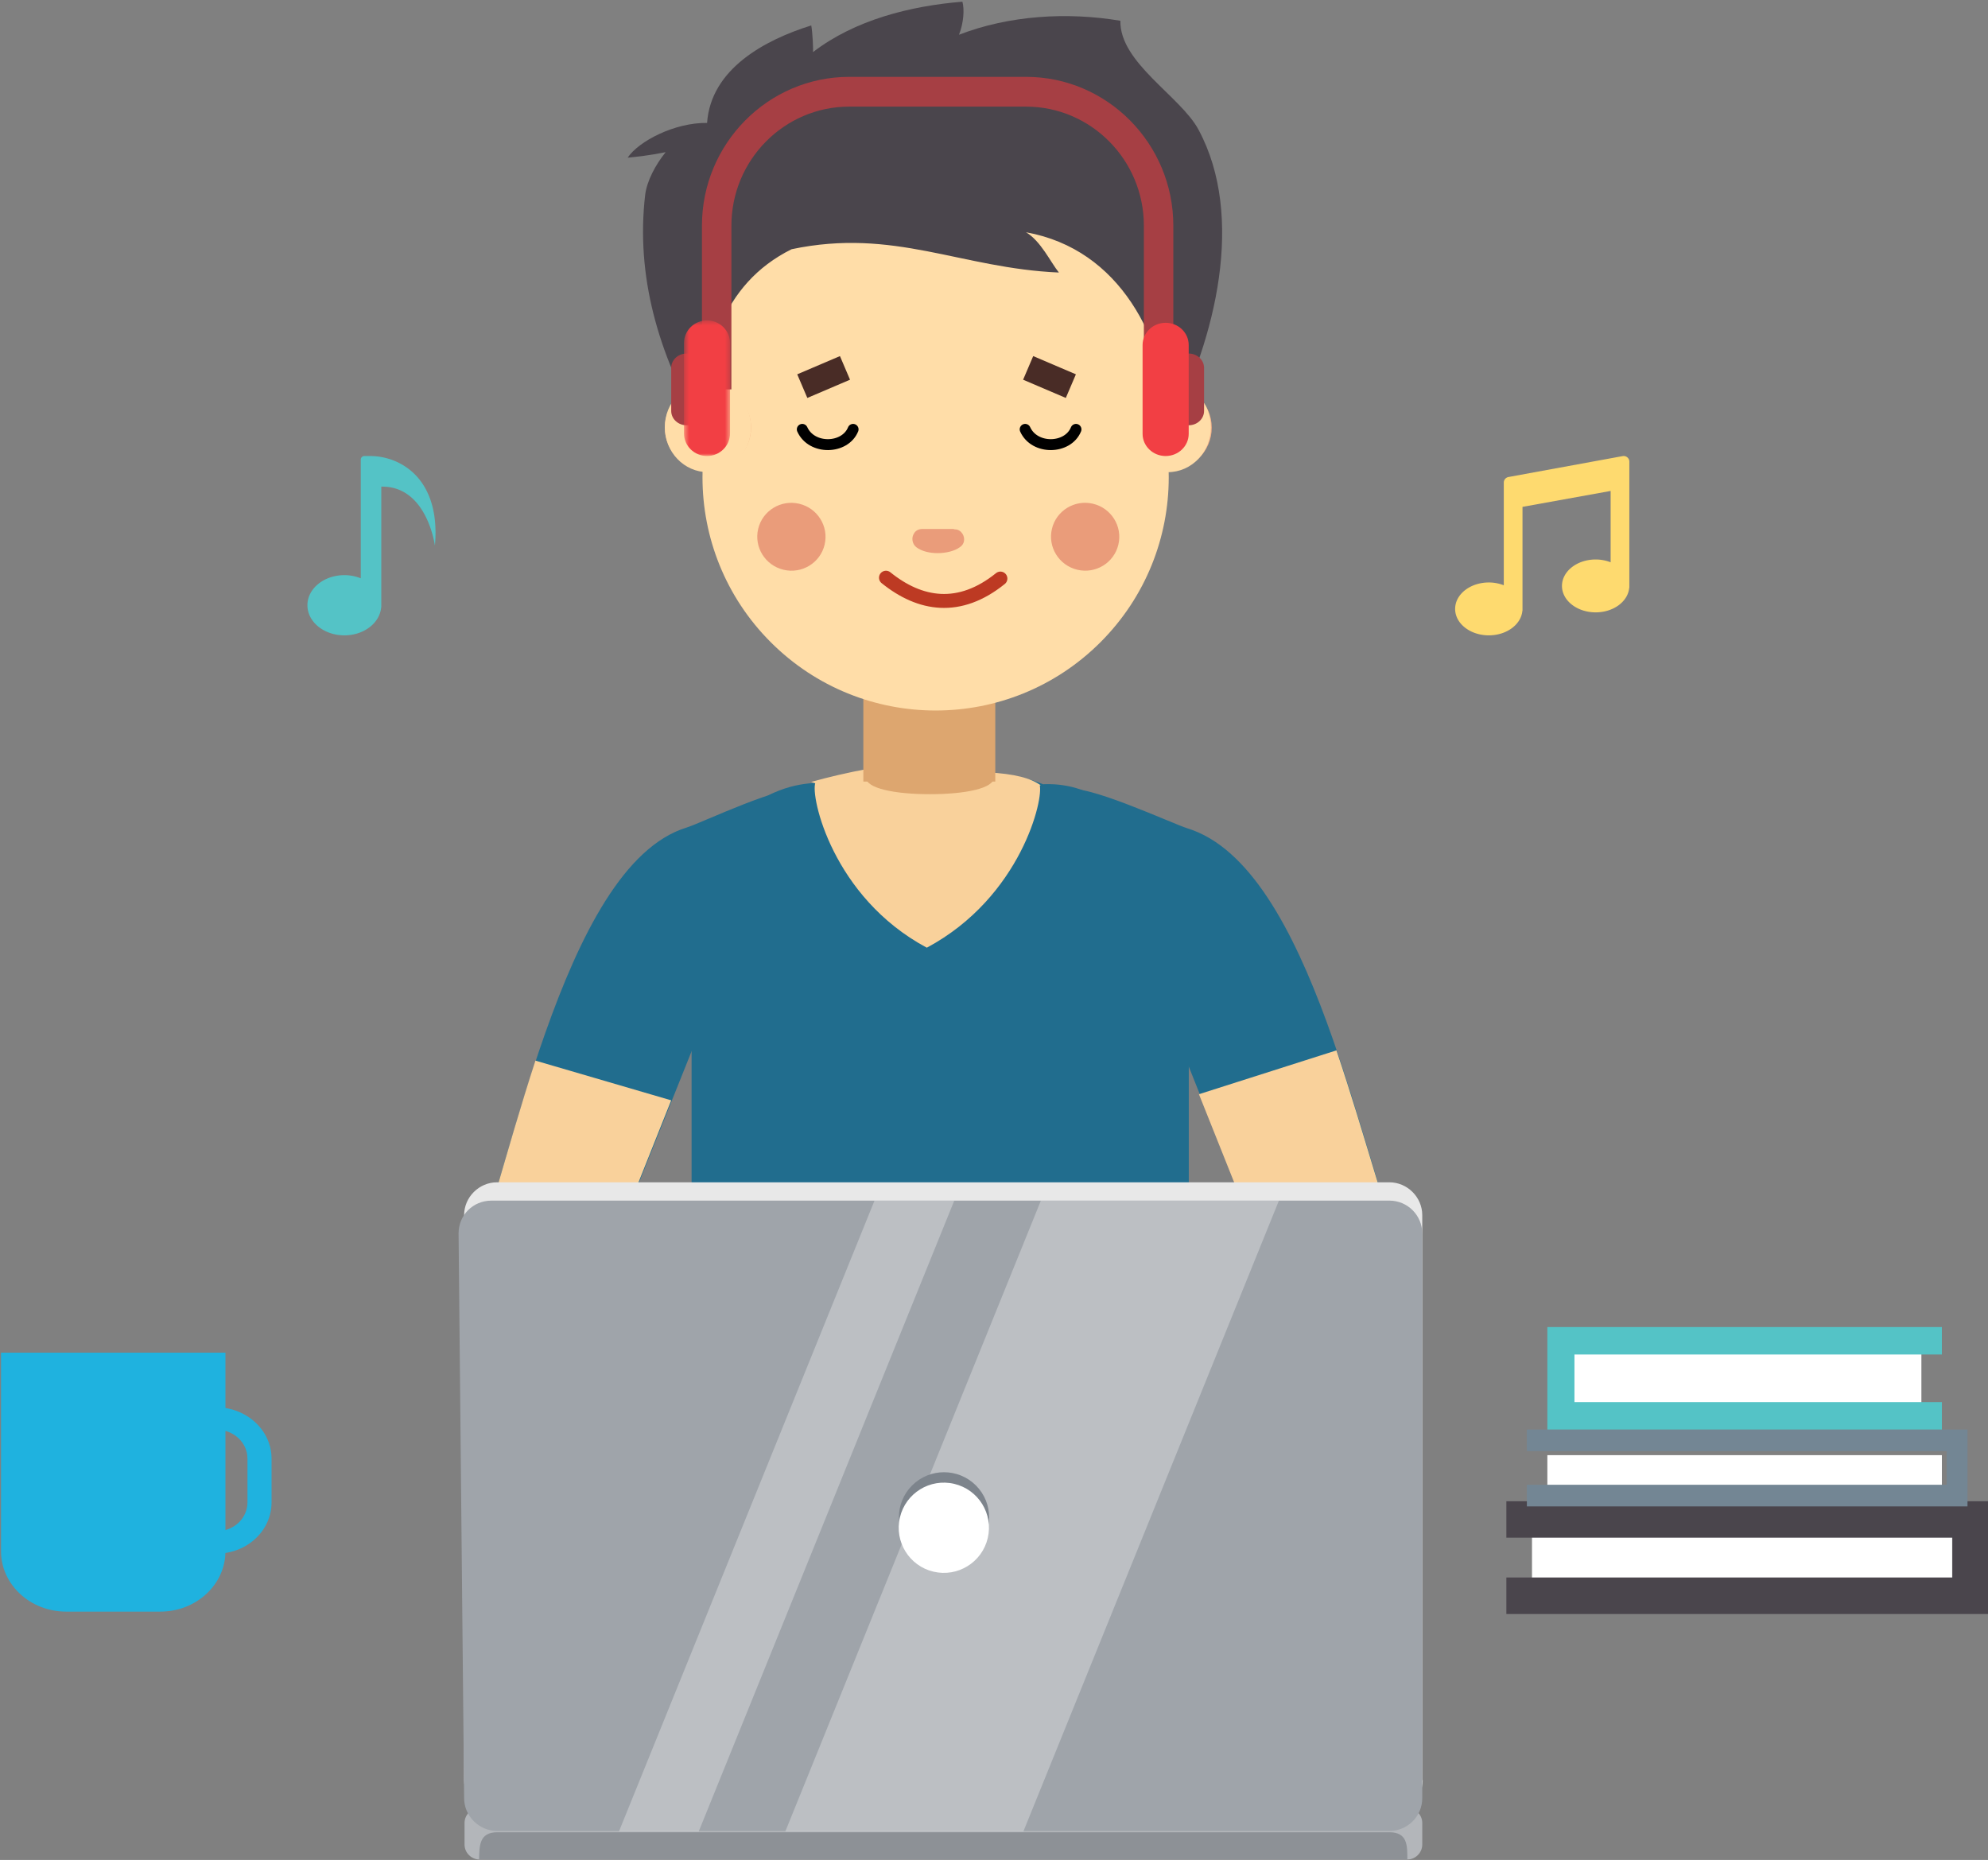 <svg xmlns="http://www.w3.org/2000/svg" xmlns:xlink="http://www.w3.org/1999/xlink" width="388" height="363" viewBox="0 0 388 363">
    <rect x="0" y="0" width="388" height="363" fill="#808080" stroke="none"/>
    <defs>
        <path id="a" d="M.494.537H9.48V27H.493z"/>
    </defs>
    <g fill="none" fill-rule="evenodd">
        <g fill="#216D8E">
            <path d="M150.22 167.163L113.804 258 90 253.175c9.522-22.875 19.628-84.182 44.017-91.668 2.756-.832 19.377-8.818 22.55-7.32 2.84 1.247-9.354 10.148-6.347 12.976zM215.736 167.305L251.875 258 275 248.781c-9.45-22.84-18.981-79.648-43.267-87.123-2.735-.83-20.224-8.97-23.374-7.475-2.652 1.246 10.36 10.299 7.377 13.122z"/>
            <path d="M232 188.22V328h-97V192.531c0-5.638.75-10.612 2.083-15.006 2.834-9.451 6.834-19.732 13.917-22.8 6.083-2.652 9.167-1.409 13.583-2.984 1.084-.414 5.917-1.244 10.25-.166 4.5 1.16.5-.414 2.917-.414 1.167 0 3.25-1.161 4.417-1.161h11.416c.584 0-.166 3.068.417 3.15 2.417.083 4.333 4.975 6.667 5.555 1.083.249 2.25.58 3.333.83.583.165 1.083.33 1.667.497 4.583 1.326 8.916 3.067 12.583 5.223 5.25 3.067 9.333 7.047 11.75 12.353 1.25 2.902 2 6.467 2 10.612z"/>
            <path d="M232 192.53V343h-97V188.219c0-4.063.75-7.628 2.083-10.695 3.75-8.705 12.334-13.845 22.584-17.078 2.166-.663 4.416-1.327 6.75-1.824 2.333-.58 2.916-8.456 5.333-8.622h13.083c1.167 0 2.25 2.073 3.334 2.073 2.416 0 2.083-.498 6.583-.747 4.833-.165 8.5 1.659 8.833 1.741 0 0 6.417-.58 11.334 3.15 6.333 4.726 11.916 11.607 14.833 21.307 1.5 4.311 2.25 9.368 2.25 15.006z"/>
        </g>
        <path fill="#F9D19B" d="M180.844 184.937c0 .084 0 .084 0 0h.084c18.37-9.854 22.879-29.228 21.96-31.817h-9.77V136c-3.924.919-8.099 1.503-12.274 1.503-4.091 0-8.183-.5-12.107-1.42v17.12l-9.603-.417c-1.002 2.589 3.34 22.297 21.71 32.151z"/>
        <g transform="translate(118)">
            <path fill="#F9D19B" d="M40.308 152.608c3.471-.97 7.145-1.82 11.021-2.547.412 3.434.523 5.543.332 6.325l-11.353-3.778zM85.122 153.292c-1.843-1.432-5.252-2.278-10.226-2.539-.95 2.679-1.213 3.543-.788 2.592l11.014-.053z"/>
            <path fill="#DDA66F" d="M50.5 132.025h25.75v20.515H50.5z"/>
            <circle cx="64.604" cy="93.171" r="45.499" fill="#FFDDA8" transform="rotate(-45 64.604 93.17)"/>
            <path fill="#FFDDA8" d="M109 67.998c2.083 25.81-19.167 45.332-44.417 45.332S18.917 93.063 18.917 67.998s20.416-45.332 45.666-45.332c25.25 0 42.334 20.35 44.417 45.332z"/>
            <ellipse cx="20.167" cy="83.467" fill="#F5AF86" rx="8.417" ry="8.355"/>
            <ellipse cx="110.083" cy="83.467" fill="#F5AF86" rx="8.417" ry="8.355"/>
            <ellipse cx="93.79" cy="104.755" fill="#EA9C7A" rx="6.62" ry="6.664" transform="rotate(-76.714 93.79 104.755)"/>
            <ellipse cx="36.459" cy="104.759" fill="#EA9C7A" rx="6.62" ry="6.664" transform="rotate(-76.714 36.459 104.76)"/>
            <path stroke="#BD3A23" stroke-linecap="round" stroke-width="2.722" d="M54.917 112.75c6.666 5.378 14.333 6.619 22.333.166"/>
            <ellipse cx="20.167" cy="83.384" fill="#FFDDA8" rx="8.417" ry="8.769"/>
            <ellipse cx="109.917" cy="83.384" fill="#FFDDA8" rx="8.417" ry="8.769"/>
            <path stroke="#000" stroke-linecap="round" stroke-width="2.131" d="M82.083 83.798c1.834 4.053 8.334 3.888 9.917 0M38.583 83.798c1.834 4.053 8.334 3.888 9.917 0"/>
            <path fill="#000" stroke="#492C26" stroke-linecap="round" stroke-width="5.012" d="M82.667 71.803L91 75.36l-8.333-3.557zM46.917 71.803l-8.334 3.557 8.334-3.557z"/>
            <path fill="#EA9C7A" d="M69.833 104.148c-.333-.497-.833-.828-1.416-.828-.167 0-.25-.082-.417-.082h-6c-.583 0-1.25.248-1.583.827-.584.827-.417 2.068.416 2.73 1.084.827 2.667 1.158 4.167 1.158 1.667 0 3.333-.414 4.333-1.158.917-.58 1.084-1.737.5-2.647z"/>
            <path fill="#4A454C" d="M115.917 25.313c-3.5-6.535-15.417-13.07-15.25-21.26C90.333 2.316 79 2.978 69.167 6.783c.916-2.316 1.083-4.963.666-6.452-10.166.827-21 3.557-29.166 9.844.083-.58-.084-3.888-.334-5.212-9 2.813-19.583 8.438-20.333 19.027-6.333-.083-13.333 3.557-15.5 6.783 1.667-.166 4.167-.414 7.417-1.076-2 2.482-3.667 5.626-4 8.355-1.834 15.718 2.5 30.939 10.916 45.498.417-13.98 3.834-28.043 17.667-34.91 20-4.218 33 3.723 52.167 4.55-1.667-2.067-3.5-6.12-6.417-7.858 18.417 3.309 27 20.763 28.25 37.639 8.667-16.876 14.583-40.617 5.417-57.658z"/>
        </g>
        <g fill="#F9D19B">
            <path d="M131 214.75L113.75 258 90 253.167c4.333-10.334 8.75-28.584 14.5-46.167M234 213.556L251.75 258l23.25-9.221c-4.25-10.218-8.583-27.33-14.167-43.779"/>
        </g>
        <path fill="#B3B6BA" d="M274.67 362.917H93.58c-1.583 0-2.915-1.33-2.915-2.91v-4.239c0-1.58 1.332-2.91 2.914-2.91h181.09c1.583 0 2.915 1.33 2.915 2.91v4.24c0 1.579-1.332 2.909-2.914 2.909z"/>
        <path fill="#E8E8E8" d="M277.667 347.456c0 3.49-2.914 6.4-6.411 6.4H96.993c-3.497 0-6.411-2.91-6.411-6.4V237.149c0-3.492 2.914-6.4 6.411-6.4h174.18c3.497 0 6.41 2.908 6.41 6.4v110.307h.084z"/>
        <path fill="#8D9196" d="M274.67 362.917c0-2.66.083-5.32-3.497-5.32H97.076c-3.58 0-3.497 2.66-3.58 5.32H274.67z"/>
        <path fill="#9FA4AA" d="M271.173 234.322c3.58 0 6.41 2.91 6.41 6.401v110.224c0 3.574-2.913 6.4-6.41 6.4H97.076c-3.58 0-6.494-2.909-6.494-6.4L89.5 240.723c0-3.574 2.83-6.4 6.41-6.4h175.263z"/>
        <path fill="#FFF" d="M249.608 234.322l-49.872 123.109h-46.46l49.873-123.109zM186.248 234.322l-49.873 123.109h-15.57l49.873-123.109z" opacity=".3"/>
        <g transform="translate(171 283)">
            <circle cx="13.243" cy="13.137" r="8.806" fill="#7D848C" transform="rotate(-45 13.243 13.137)"/>
            <circle cx="13.209" cy="15.17" r="8.806" fill="#FFF" transform="rotate(-76.714 13.209 15.17)"/>
        </g>
        <g fill="#DDA66F">
            <path d="M194 151.717c0-2.208-4.22-5.717-12.5-5.717-8.28 0-12.5 3.566-12.5 5.717 0 2.15 5.6 3.283 12.5 3.283s12.5-1.132 12.5-3.283z"/>
        </g>
        <g>
            <path fill="#A63F44" d="M229 76h-5.75V44.047c0-12.813-10.318-23.238-23-23.238h-34.5c-12.682 0-23 10.425-23 23.238V76H137V44.047C137 28.032 149.897 15 165.75 15h34.5C216.103 15 229 28.032 229 44.047V76z"/>
            <path fill="#A63F44" d="M137 83h-3c-1.657 0-3-1.254-3-2.8v-8.4c0-1.546 1.343-2.8 3-2.8h3c1.656 0 3 1.254 3 2.8v8.4c0 1.547-1.344 2.8-3 2.8"/>
            <g transform="translate(133 62)">
                <mask id="b" fill="#fff">
                    <use xlink:href="#a"/>
                </mask>
                <path fill="#F23F44" d="M4.987 27c-2.48 0-4.492-1.975-4.492-4.41V4.946c0-2.436 2.011-4.41 4.492-4.41 2.482 0 4.492 1.974 4.492 4.41v17.642C9.48 25.025 7.47 27 4.987 27" mask="url(#b)"/>
            </g>
            <path fill="#A63F44" d="M229 69h3c1.658 0 3 1.254 3 2.8v8.4c0 1.546-1.342 2.8-3 2.8h-3c-1.656 0-3-1.254-3-2.8v-8.4c0-1.546 1.344-2.8 3-2.8"/>
            <path fill="#F23F44" d="M227.5 63c2.486 0 4.5 1.94 4.5 4.334v17.332c0 2.393-2.014 4.334-4.5 4.334-2.485 0-4.5-1.94-4.5-4.334V67.334c0-2.393 2.015-4.334 4.5-4.334"/>
        </g>
        <g>
            <path fill="#FEDA6F" d="M316.685 89.019l-22.278 4.08c-.527.096-.91.55-.91 1.079v20.046a8.033 8.033 0 0 0-2.923-.543c-3.63 0-6.574 2.31-6.574 5.16s2.943 5.159 6.574 5.159c3.47 0 6.305-2.111 6.55-4.785h.024V98.923l17.202-3.105v13.92a8.033 8.033 0 0 0-2.924-.544c-3.63 0-6.574 2.31-6.574 5.16 0 2.849 2.944 5.159 6.574 5.159 3.47 0 6.305-2.111 6.55-4.786H318V90.097c0-.685-.631-1.203-1.315-1.078z"/>
            <path fill="#54C3C6" d="M82.198 94.027C79.872 90.795 76.094 89 72.175 89h-1.072a.697.697 0 0 0-.688.705v23.163a8.523 8.523 0 0 0-3.206-.619c-3.981 0-7.209 2.63-7.209 5.876 0 3.245 3.228 5.875 7.21 5.875 3.804 0 6.913-2.404 7.182-5.45h.026V94.977c8.947-.174 10.463 11.523 10.463 11.523.536-5.918-.802-9.859-2.683-12.473z"/>
        </g>
        <g>
            <path fill="#FFF" d="M299 308h82v-8h-82z"/>
            <path fill="#4A454C" d="M294 293v7.11h87.059v7.764H294V315h94v-22z"/>
            <path fill="#FFF" d="M302 290h77v-6h-77z"/>
            <path fill="#738694" d="M298 279v4.213h81.944v6.566H298V294h86v-15z"/>
            <path fill="#FFF" d="M307 274h68v-10h-68z"/>
            <path fill="#54C3C6" d="M302 259v20h77v-5.35h-71.713v-9.293H379V259z"/>
        </g>
        <g fill="#1FB2DF">
            <path d="M44 264H.2v38.76c0 6.49 5.7 11.776 12.7 11.776h18.4c7 0 12.7-5.285 12.7-11.776V264z"/>
            <path d="M42.2 303.224h-7.1v-4.359h7.1c3.4 0 6.1-2.503 6.1-5.656v-8.53c0-3.154-2.7-5.657-6.1-5.657h-7.1v-4.358h7.1c5.9 0 10.8 4.45 10.8 10.014v8.531c0 5.564-4.8 10.015-10.8 10.015z"/>
        </g>
    </g>
</svg>

